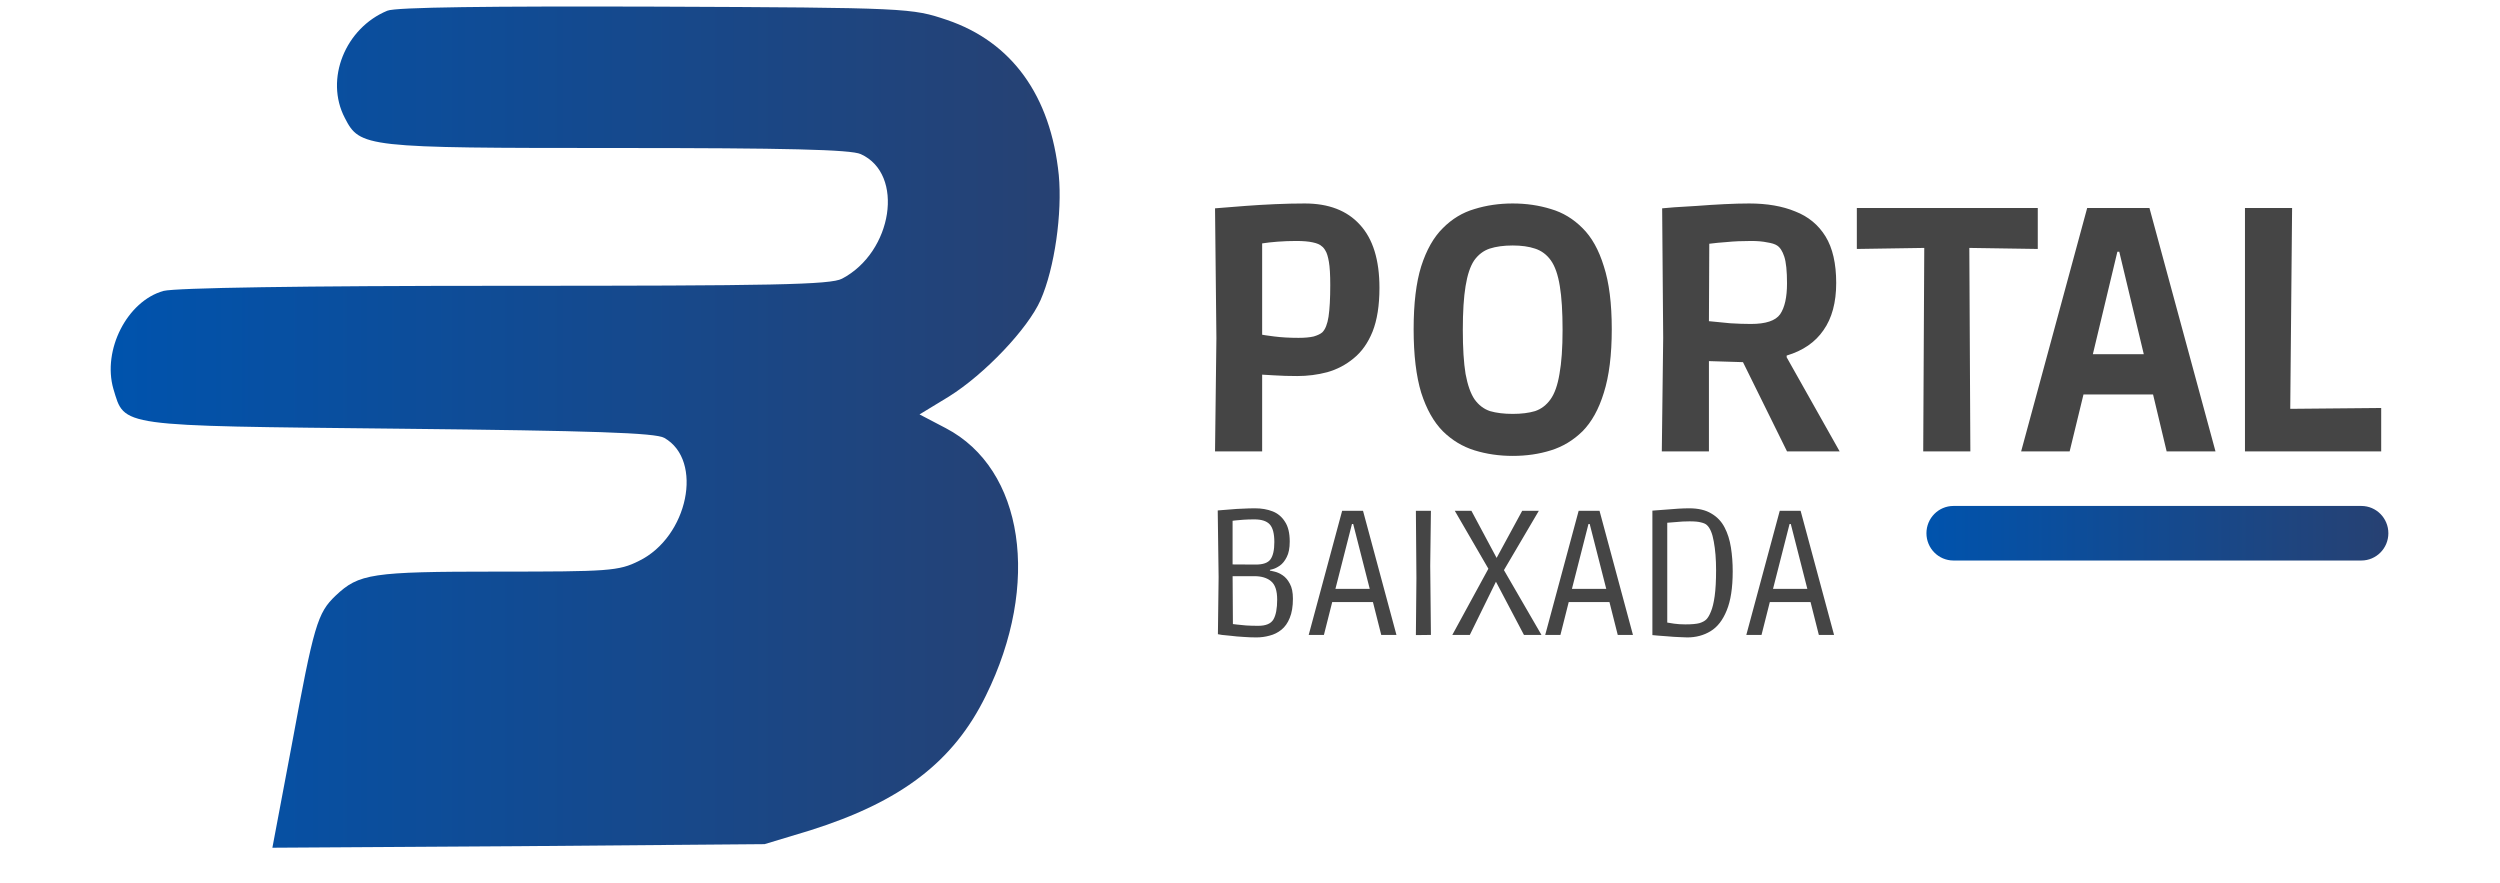 <svg width="252" height="89" viewBox="0 0 252 89" fill="none" xmlns="http://www.w3.org/2000/svg">
<path d="M39.043 1.08C34.807 2.829 32.714 7.974 34.756 11.884C36.287 14.868 36.746 14.919 62.216 14.919C79.162 14.919 85.798 15.073 86.768 15.536C91.209 17.543 89.984 25.414 84.88 28.089C83.757 28.706 77.886 28.809 50.936 28.809C30.315 28.809 17.707 29.015 16.482 29.324C12.807 30.353 10.306 35.291 11.429 39.201C12.603 43.059 11.684 42.905 40.319 43.214C59.664 43.42 66.096 43.625 66.964 44.14C70.945 46.404 69.363 54.12 64.411 56.538C62.369 57.567 61.349 57.618 50.119 57.618C37.41 57.618 36.185 57.825 33.837 60.036C31.999 61.785 31.642 62.969 29.396 75.162L27.456 85.451L52.263 85.296L77.07 85.09L81.664 83.701C90.8 80.82 96.109 76.808 99.376 70.12C104.939 58.853 103.204 47.278 95.343 43.162L92.689 41.773L95.649 39.973C99.273 37.709 103.612 33.131 104.888 30.25C106.317 27.009 107.083 21.453 106.726 17.646C105.909 9.62 101.979 4.218 95.445 2.006C91.923 0.823 91.617 0.772 66.096 0.669C49.405 0.617 39.86 0.72 39.043 1.08Z" fill="url(#paint0_linear_68_12838)"/>
<path d="M238.023 51H196.909C195.405 51 194.185 52.231 194.185 53.75C194.185 55.269 195.405 56.5 196.909 56.5H238.023C239.527 56.5 240.747 55.269 240.747 53.75C240.747 52.231 239.527 51 238.023 51Z" fill="url(#paint1_linear_68_12838)"/>
<g filter="url(#filter0_d_68_12838)">
<path d="M126.634 60.252C126.195 60.252 125.749 60.234 125.297 60.198C124.857 60.174 124.453 60.138 124.084 60.09C123.716 60.054 123.413 60.024 123.175 60C122.937 59.964 122.801 59.94 122.765 59.928L122.836 54.186L122.747 47.454C122.795 47.454 122.937 47.442 123.175 47.418C123.413 47.394 123.716 47.37 124.084 47.346C124.453 47.31 124.845 47.286 125.261 47.274C125.689 47.25 126.105 47.238 126.51 47.238C127.164 47.238 127.752 47.34 128.275 47.544C128.798 47.748 129.214 48.096 129.523 48.588C129.844 49.068 130.005 49.734 130.005 50.586C130.005 51.246 129.904 51.768 129.702 52.152C129.511 52.536 129.28 52.824 129.006 53.016C128.745 53.196 128.501 53.316 128.275 53.376C128.061 53.436 127.936 53.466 127.901 53.466L128.008 52.764V54.186L127.811 53.502C127.954 53.502 128.162 53.538 128.436 53.61C128.721 53.67 129.006 53.796 129.291 53.988C129.577 54.18 129.821 54.468 130.023 54.852C130.225 55.224 130.326 55.722 130.326 56.346C130.326 57.126 130.219 57.774 130.005 58.29C129.803 58.794 129.523 59.19 129.167 59.478C128.81 59.766 128.412 59.964 127.972 60.072C127.544 60.192 127.098 60.252 126.634 60.252ZM126.831 59.082C127.603 59.082 128.115 58.866 128.364 58.434C128.614 58.002 128.739 57.336 128.739 56.436C128.739 55.536 128.531 54.918 128.115 54.582C127.71 54.246 127.152 54.078 126.438 54.078H123.567L124.245 53.7L124.281 59.568L124.245 58.902C124.304 58.902 124.453 58.92 124.691 58.956C124.929 58.98 125.232 59.01 125.6 59.046C125.969 59.07 126.379 59.082 126.831 59.082ZM126.581 52.908C127.318 52.908 127.811 52.734 128.061 52.386C128.323 52.026 128.453 51.444 128.453 50.64C128.453 49.788 128.299 49.194 127.99 48.858C127.681 48.522 127.164 48.354 126.438 48.354C126.022 48.354 125.648 48.366 125.315 48.39C124.982 48.414 124.709 48.438 124.495 48.462C124.281 48.486 124.144 48.504 124.084 48.516L124.245 47.814V53.322L123.567 52.89L126.581 52.908ZM131.917 60L135.288 47.49H137.392L140.762 60H139.229L138.283 56.256L139.032 56.688H133.683L134.396 56.256L133.451 60H131.917ZM134.432 56.058L133.932 55.356H138.747L138.248 56.058L136.233 48.156L137.071 48.822H135.609L136.447 48.156L134.432 56.058ZM142.721 60.018L142.775 54.276L142.721 47.49H144.237L144.166 53.016L144.237 60L142.721 60.018ZM146.393 60L150.209 52.998L150.37 53.916L146.643 47.49H148.319L151.333 53.124L150.067 52.566H151.529L150.387 53.106L153.437 47.49H155.113L151.333 53.916L151.44 53.196L155.381 60H153.615L150.459 54.006L151.297 54.6H150.156L151.101 54.006L148.158 60H146.393ZM155.757 60L159.128 47.49H161.232L164.602 60H163.069L162.124 56.256L162.873 56.688H157.523L158.236 56.256L157.291 60H155.757ZM158.272 56.058L157.773 55.356H162.587L162.088 56.058L160.073 48.156L160.911 48.822H159.449L160.287 48.156L158.272 56.058ZM170.074 60.252C169.837 60.252 169.539 60.24 169.183 60.216C168.838 60.204 168.481 60.18 168.113 60.144C167.756 60.12 167.435 60.096 167.15 60.072C166.864 60.048 166.668 60.03 166.561 60.018V47.472C166.609 47.472 166.763 47.46 167.025 47.436C167.287 47.412 167.607 47.388 167.988 47.364C168.368 47.328 168.761 47.298 169.165 47.274C169.581 47.25 169.949 47.238 170.27 47.238C171.186 47.238 171.929 47.412 172.499 47.76C173.082 48.096 173.528 48.564 173.837 49.164C174.146 49.752 174.36 50.43 174.479 51.198C174.598 51.954 174.657 52.752 174.657 53.592C174.657 55.248 174.455 56.562 174.051 57.534C173.659 58.506 173.118 59.202 172.428 59.622C171.739 60.042 170.954 60.252 170.074 60.252ZM169.878 58.938C170.52 58.938 170.996 58.896 171.305 58.812C171.614 58.716 171.846 58.59 172 58.434C172.167 58.266 172.321 58.002 172.464 57.642C172.618 57.282 172.743 56.766 172.838 56.094C172.933 55.422 172.981 54.546 172.981 53.466C172.981 52.374 172.904 51.414 172.749 50.586C172.606 49.758 172.369 49.2 172.036 48.912C171.917 48.804 171.727 48.72 171.465 48.66C171.216 48.588 170.829 48.552 170.306 48.552C169.831 48.552 169.373 48.576 168.933 48.624C168.493 48.66 168.113 48.69 167.792 48.714L168.059 47.994V59.442L167.738 58.704C168.083 58.752 168.422 58.806 168.755 58.866C169.088 58.914 169.462 58.938 169.878 58.938ZM176.028 60L179.398 47.49H181.502L184.873 60H183.339L182.394 56.256L183.143 56.688H177.793L178.506 56.256L177.561 60H176.028ZM178.542 56.058L178.043 55.356H182.857L182.358 56.058L180.343 48.156L181.181 48.822H179.719L180.557 48.156L178.542 56.058Z" fill="#454545"/>
</g>
<g filter="url(#filter1_d_68_12838)">
<path d="M122.475 41.5L122.613 30.09L122.475 17C122.475 17 122.763 16.977 123.341 16.93C123.92 16.883 124.659 16.825 125.561 16.755C126.485 16.685 127.468 16.627 128.508 16.58C129.571 16.533 130.577 16.51 131.524 16.51C133.928 16.51 135.778 17.222 137.072 18.645C138.39 20.068 139.049 22.192 139.049 25.015C139.049 26.788 138.817 28.258 138.355 29.425C137.893 30.568 137.257 31.467 136.448 32.12C135.662 32.773 134.772 33.24 133.778 33.52C132.807 33.777 131.802 33.905 130.762 33.905C129.929 33.905 129.155 33.882 128.438 33.835C127.745 33.788 127.34 33.765 127.225 33.765V41.5H122.475ZM130.9 30.055C131.524 30.055 132.033 30.008 132.426 29.915C132.819 29.798 133.108 29.658 133.293 29.495C133.593 29.192 133.802 28.667 133.917 27.92C134.032 27.15 134.09 26.088 134.09 24.735C134.09 23.685 134.044 22.903 133.952 22.39C133.859 21.853 133.744 21.48 133.605 21.27C133.489 21.06 133.362 20.908 133.223 20.815C133.061 20.652 132.761 20.523 132.322 20.43C131.906 20.337 131.351 20.29 130.658 20.29C130.033 20.29 129.409 20.313 128.785 20.36C128.184 20.407 127.664 20.465 127.225 20.535V29.74C127.318 29.763 127.722 29.822 128.438 29.915C129.155 30.008 129.976 30.055 130.9 30.055ZM152.48 41.955C151.116 41.955 149.833 41.768 148.631 41.395C147.429 41.022 146.365 40.38 145.441 39.47C144.516 38.537 143.788 37.242 143.257 35.585C142.748 33.905 142.494 31.77 142.494 29.18C142.494 26.59 142.748 24.478 143.257 22.845C143.788 21.188 144.516 19.905 145.441 18.995C146.365 18.062 147.429 17.42 148.631 17.07C149.833 16.697 151.116 16.51 152.48 16.51C153.843 16.51 155.126 16.697 156.329 17.07C157.53 17.42 158.594 18.062 159.519 18.995C160.443 19.905 161.16 21.188 161.668 22.845C162.2 24.478 162.466 26.59 162.466 29.18C162.466 31.77 162.2 33.905 161.668 35.585C161.16 37.242 160.443 38.537 159.519 39.47C158.594 40.38 157.53 41.022 156.329 41.395C155.15 41.768 153.867 41.955 152.48 41.955ZM152.48 37.72C153.358 37.72 154.109 37.627 154.734 37.44C155.358 37.23 155.878 36.833 156.294 36.25C156.71 35.667 157.01 34.815 157.195 33.695C157.403 32.552 157.507 31.07 157.507 29.25C157.507 27.43 157.415 25.96 157.23 24.84C157.045 23.697 156.745 22.833 156.329 22.25C155.913 21.667 155.381 21.27 154.734 21.06C154.109 20.85 153.358 20.745 152.48 20.745C151.578 20.745 150.804 20.85 150.157 21.06C149.533 21.27 149.012 21.667 148.596 22.25C148.203 22.833 147.914 23.697 147.729 24.84C147.544 25.96 147.452 27.43 147.452 29.25C147.452 31.093 147.544 32.575 147.729 33.695C147.938 34.815 148.238 35.667 148.631 36.25C149.047 36.833 149.567 37.23 150.191 37.44C150.838 37.627 151.601 37.72 152.48 37.72ZM167.51 41.5L167.649 30.055L167.545 17C167.707 16.977 168.111 16.942 168.758 16.895C169.406 16.848 170.168 16.802 171.047 16.755C171.948 16.685 172.861 16.627 173.786 16.58C174.733 16.533 175.577 16.51 176.317 16.51C178.12 16.51 179.669 16.778 180.963 17.315C182.281 17.828 183.298 18.668 184.015 19.835C184.731 21.002 185.089 22.565 185.089 24.525C185.089 26.485 184.662 28.072 183.807 29.285C182.974 30.498 181.738 31.35 180.096 31.84V32.015L185.436 41.5H180.131L175.693 32.505L172.26 32.4V41.5H167.51ZM176.49 28.655C177.993 28.655 178.975 28.328 179.438 27.675C179.9 26.998 180.131 25.96 180.131 24.56C180.131 23.323 180.038 22.425 179.854 21.865C179.669 21.305 179.426 20.932 179.126 20.745C178.918 20.605 178.582 20.5 178.12 20.43C177.681 20.337 177.149 20.29 176.525 20.29C175.6 20.29 174.791 20.325 174.098 20.395C173.428 20.442 172.826 20.5 172.295 20.57L172.26 28.375C172.977 28.445 173.693 28.515 174.41 28.585C175.149 28.632 175.843 28.655 176.49 28.655ZM193.861 41.5L193.965 20.99L187.169 21.095V16.965H205.408V21.095L198.508 20.99L198.612 41.5H193.861ZM203.731 41.5L210.388 16.965H216.664L223.322 41.5H218.398L216.56 33.8L219.126 35.76H207.927L210.492 33.8L208.62 41.5H203.731ZM210.458 33.8L208.828 31.7H218.225L216.595 33.8L213.128 19.31L215.763 21.375H211.29L213.925 19.31L210.458 33.8ZM226.293 41.5V16.965H231.043L230.835 39.61L228.755 37.23L240.024 37.125V41.5H226.293Z" fill="#454545"/>
</g>
<defs>
<filter id="filter0_d_68_12838" x="117.747" y="46.238" width="72.126" height="23.014" filterUnits="userSpaceOnUse" color-interpolation-filters="sRGB">
<feFlood flood-opacity="0" result="BackgroundImageFix"/>
<feColorMatrix in="SourceAlpha" type="matrix" values="0 0 0 0 0 0 0 0 0 0 0 0 0 0 0 0 0 0 127 0" result="hardAlpha"/>
<feOffset dy="4"/>
<feGaussianBlur stdDeviation="2.5"/>
<feComposite in2="hardAlpha" operator="out"/>
<feColorMatrix type="matrix" values="0 0 0 0 0 0 0 0 0 0 0 0 0 0 0 0 0 0 0.1 0"/>
<feBlend mode="normal" in2="BackgroundImageFix" result="effect1_dropShadow_68_12838"/>
<feBlend mode="normal" in="SourceGraphic" in2="effect1_dropShadow_68_12838" result="shape"/>
</filter>
<filter id="filter1_d_68_12838" x="117.475" y="15.51" width="127.549" height="35.445" filterUnits="userSpaceOnUse" color-interpolation-filters="sRGB">
<feFlood flood-opacity="0" result="BackgroundImageFix"/>
<feColorMatrix in="SourceAlpha" type="matrix" values="0 0 0 0 0 0 0 0 0 0 0 0 0 0 0 0 0 0 127 0" result="hardAlpha"/>
<feOffset dy="4"/>
<feGaussianBlur stdDeviation="2.5"/>
<feComposite in2="hardAlpha" operator="out"/>
<feColorMatrix type="matrix" values="0 0 0 0 0 0 0 0 0 0 0 0 0 0 0 0 0 0 0.1 0"/>
<feBlend mode="normal" in2="BackgroundImageFix" result="effect1_dropShadow_68_12838"/>
<feBlend mode="normal" in="SourceGraphic" in2="effect1_dropShadow_68_12838" result="shape"/>
</filter>
<linearGradient id="paint0_linear_68_12838" x1="11.158" y1="68.57" x2="117.098" y2="68.57" gradientUnits="userSpaceOnUse">
<stop stop-color="#0053AD"/>
<stop offset="1" stop-color="#2B3F6C"/>
</linearGradient>
<linearGradient id="paint1_linear_68_12838" x1="194.185" y1="52.095" x2="245.754" y2="52.095" gradientUnits="userSpaceOnUse">
<stop stop-color="#0053AD"/>
<stop offset="1" stop-color="#2B3F6C"/>
</linearGradient>
</defs>
</svg>
